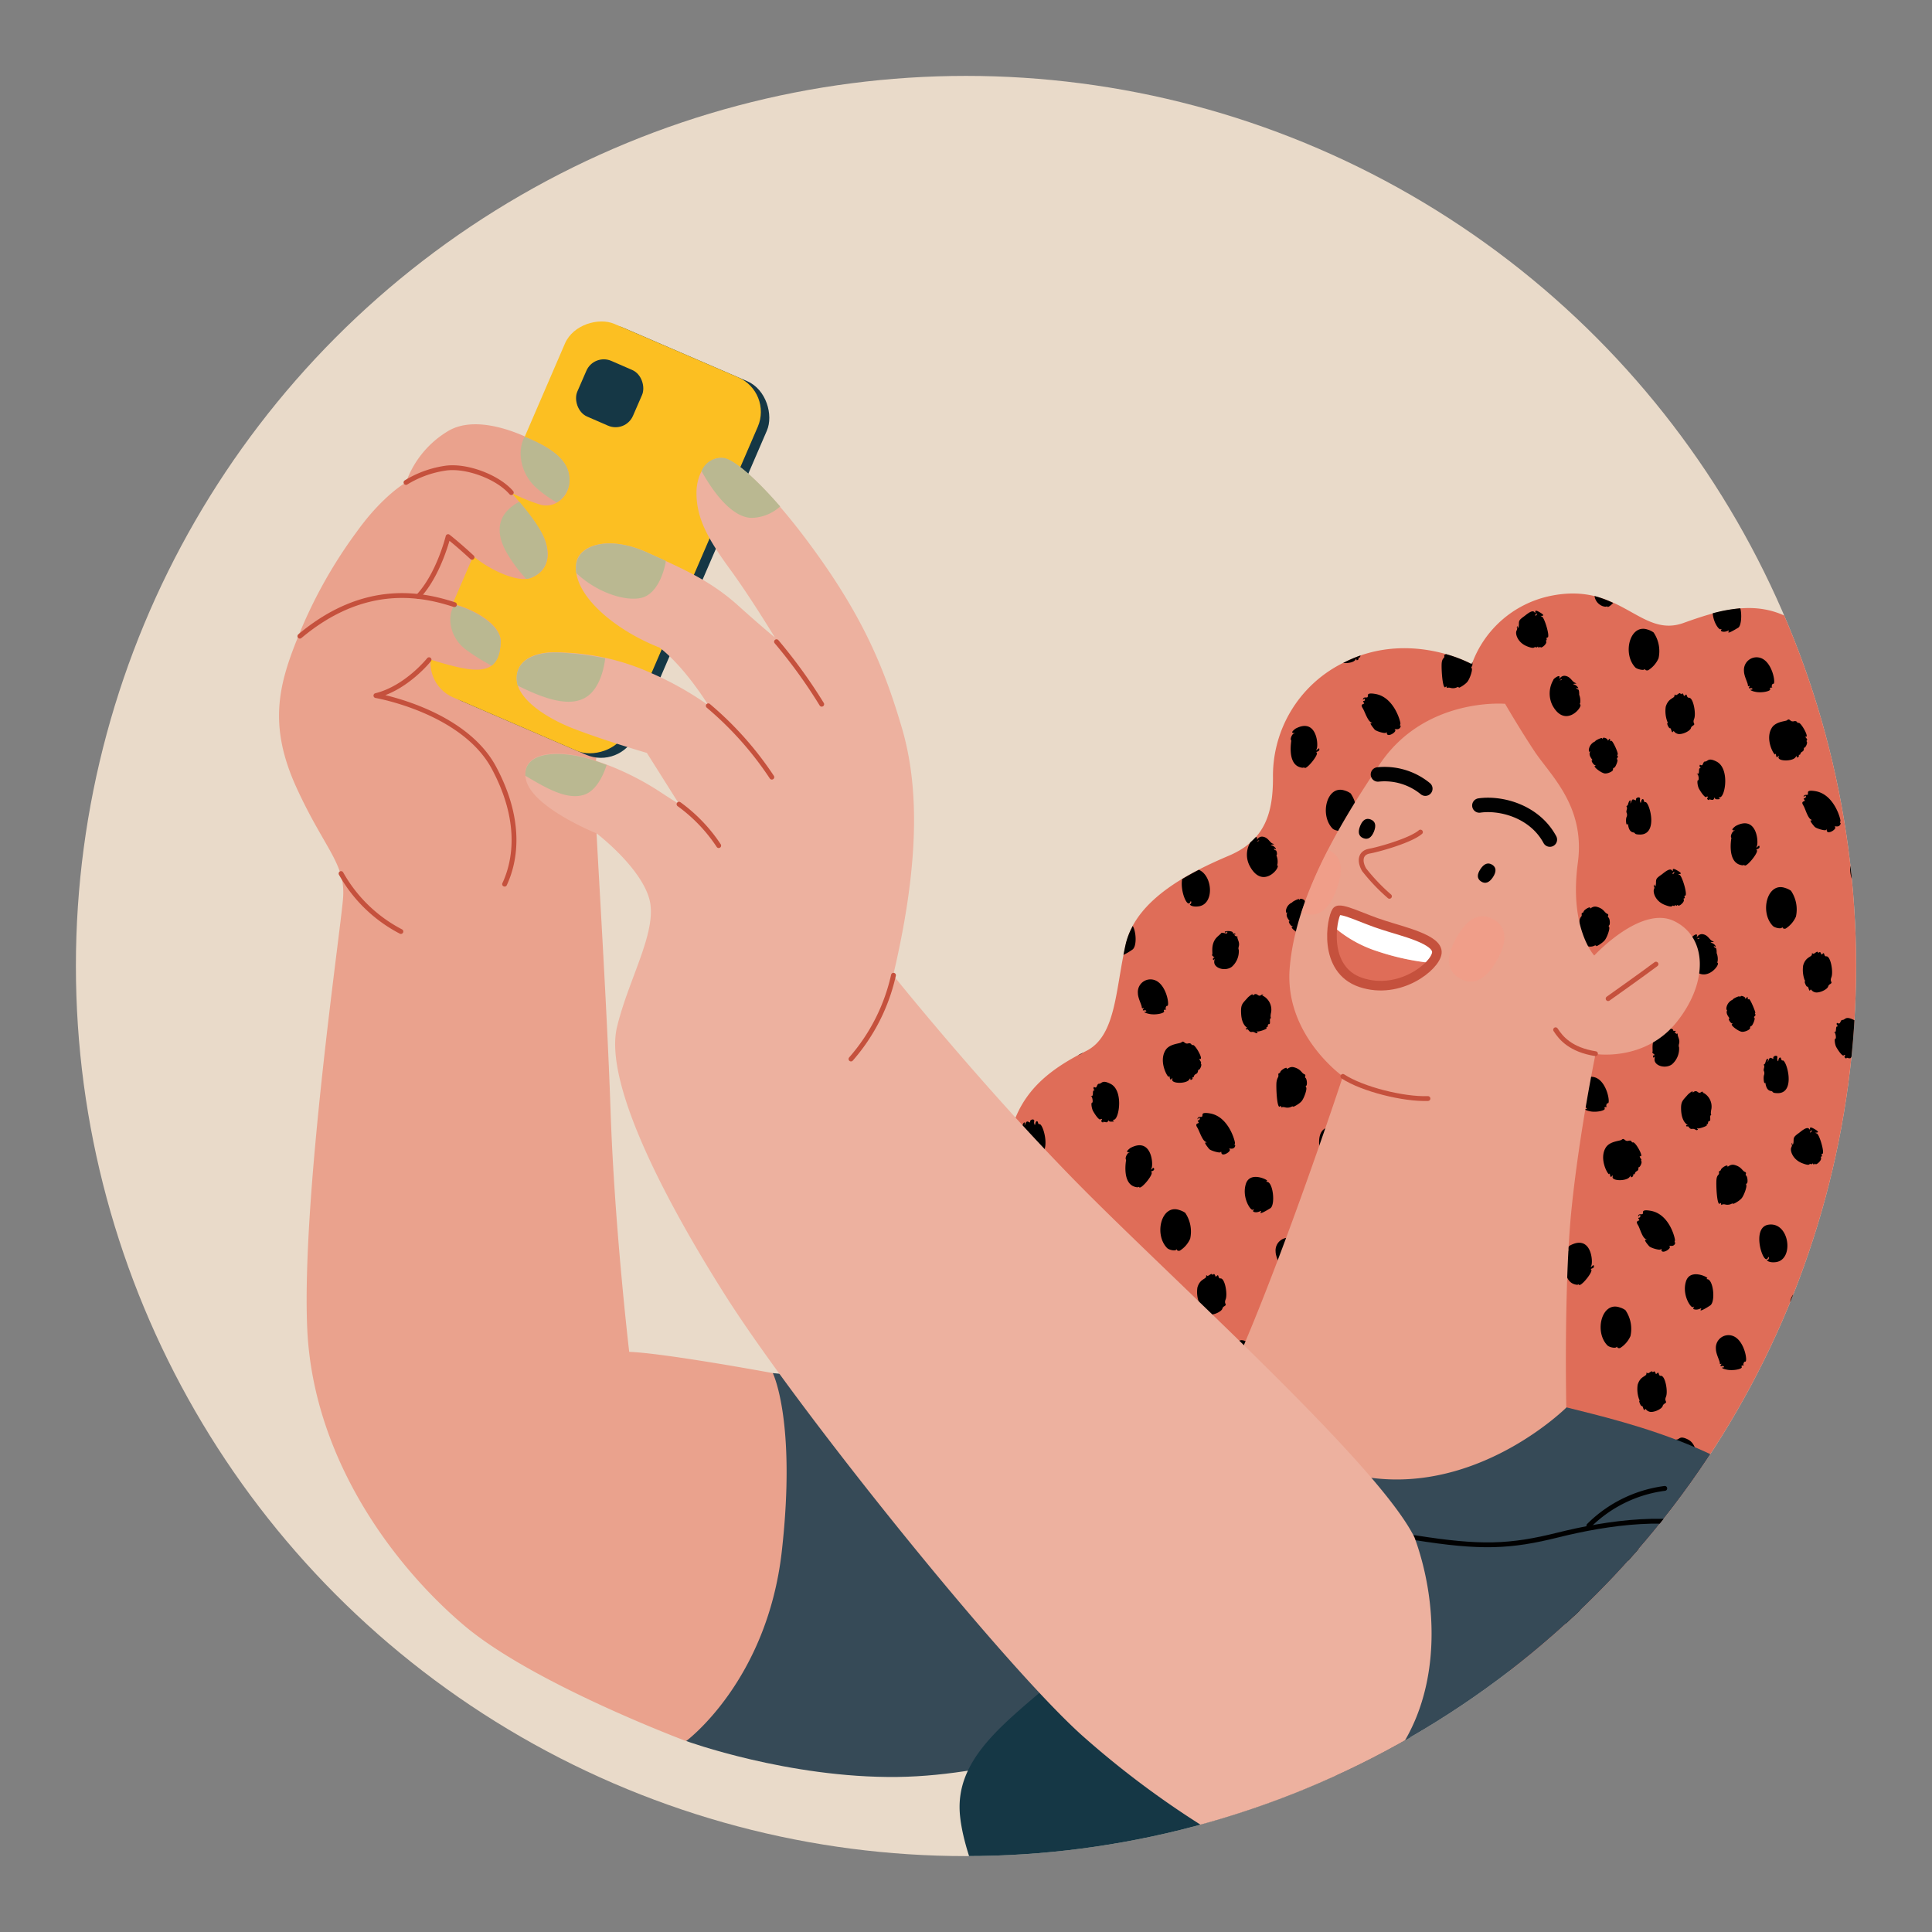 <svg xmlns="http://www.w3.org/2000/svg" viewBox="0 0 280 280" id="young-girl-taking-selfie">
  <rect x="0" y="0" width="280" height="280" fill="#808080" stroke="none"/>
  <defs>
    <clipPath id="clip-path">
      <circle id="SVGID" cx="140" cy="140" r="129" style="fill:#e9dac9"></circle>
    </clipPath>
  </defs>
  <g style="isolation:isolate">
    <g id="Layer_1">
      <circle id="SVGID-2" cx="140" cy="140" r="129" style="fill:#e9dac9"></circle>
      <g style="clip-path:url(#clip-path)">
        <path d="M182.26 205.88h-.16L112 199l-12.56 53.32s14.83 5.4 30.63 5.21c15-.19 30.24-6.13 31.68-6.7 4.61-10.29 10.31-19.75 14.32-30.35 1.93-4.91 4.11-9.72 6.19-14.6Z" style="fill:#364a57"></path>
        <path d="M43.08 92.59c-2.78 6.9-4.15 12.72-.1 21.58s7.13 11 6.74 16-6 43.16-5.2 62.24 12.72 34.68 22.74 43.16 32.18 16.76 32.18 16.76 11.75-8.67 13.87-27.55S112 199 112 199s-15.61-2.89-20.81-3.08c0 0-2.12-17.92-2.7-34.88s-2.12-39.88-2.31-46.24 2.7-21.39 2.7-21.39L77.34 63.88s-7.83-4.37-12.59-1.29a14.19 14.19 0 0 0-5.91 7.33S55.5 71.78 51.75 77a68.81 68.81 0 0 0-8.67 15.59Z" style="fill:#eaa28d"></path>
        <path d="M161.87 233.83c-8.1 11.94-23.9 17.34-22.74 29.28.92 9.49 10.4 25.05 10.4 25.05l.77 72.45s21 10.41 44.71 9.25a134.92 134.92 0 0 0 42.39-9.25s2.73-23.56 5.2-47a432.4 432.4 0 0 1 6.94-42.78Z" style="fill:#153745"></path>
        <path d="M213.31 96.25s-9.34-5.19-19 0a18.25 18.25 0 0 0-9.82 16.47c0 4.86-1 9-6.36 11.28s-13.39 6.16-14.94 12.71-1.36 13.4-5.78 15.61c-6.93 3.47-11.94 7.9-11.56 18.5.36 9.86 43.16 56.26 43.16 56.26s65.13 33.14 70.53 34.49 15.6-1 22-5.39 13.68-1.93 19.85-.77 15.41-2.51 18.5-11.18 9.63-4.82 14.64-10.79-.19-12.52 1.35-18.3 9.3-7.17 8.09-14.65c-1-6-5.78-7.32-11.75-10.4-6.5-3.36-2.31-9.45-2.31-14.84s-6.75-9.06-11.18-9.44-5.2-6.94-3.08-11a9.05 9.05 0 0 0-6.75-12.91c-7.51-1.55-9.82-2.32-10.79-6s2.51-8.09 1.16-13.29-8.67-6.55-13.68-7.13.58-6.17-3.66-10.41-10.21.2-13.3-1.92-1.54-7.71-7.13-12.14-11.19-3.01-17.5-.73-9.15-6.17-19.56-3.86a15.43 15.43 0 0 0-11.13 9.83Z" style="fill:#df6d58"></path>
        <path d="M232.25 87.84c.72.23.59-.09.68.07s.47-.11.86-.53a15.88 15.88 0 0 0-2.7-1 1.83 1.83 0 0 0 1.16 1.46ZM221.29 93.66c1.25.5 1 0 1.28.14s.26-.26.37 0 .21-.21.32 0 1-.5.82-.86c-.05-.1 0-.18.07-.17s-.13-.4.12-.38c.43 0-.41-2.8-.77-3s-.24-.11 0-.14.26-.15-.33-.5-.7-.29-.66 0c0 .1 0 .09-.11 0-.32-.53-1.36.5-1.61.64-.57.43-.66.56-.66 1 0 .73-.21.67-.2.46s0-.13-.09 0 .18.11-.05.55.15 1.72 1.5 2.26Zm1.49-4.72c0 .06-.28.46-.27.23s.36-.28.27-.23ZM225 102.24c1.87 3.42 4.5.12 4-.17-.07 0-.07-.09 0-.12a2.35 2.35 0 0 0-.13-1.26s0-.1 0-.14 0-.62-.17-.63-.4-.36-.09-.19 0-.33-.36-.48-.32-.12 0-.16.26 0 0-.15c-.46-.19-.65-.93-1.5-1-.68 0-.83.78-.73.24s-.95.23-.89.35a3.88 3.88 0 0 0-.13 3.71Zm1.17-3.72c.18-.12.23 0 .19 0s-.51.2-.18 0ZM238.34 97c.1-.16 0 .26.52.14a3.86 3.86 0 0 0 1.51-1.74 4.81 4.81 0 0 0-.72-3.74 2.84 2.84 0 0 0-.84-.41c-2.59-.91-3.73 3.5-1.79 5.5.29.25 1.18.45 1.32.25ZM249.35 91.2c.15-.08.17 0 .09.09s0 .21.2.25c.63.13 1.11-.44.87 0s1-.33 1.41-.57.56-1.79.3-2.81a22.33 22.33 0 0 0-4 .72c.11 1.41.93 2.43 1.13 2.32ZM230.39 108.93c.07-.12.08-.05 0 .17-.14.56.57 1.11.35 1.09s.19.66.4.69.11.05 0 .11c-.27.14 1 1.11 1.5 1.11s1.16-.35 1.13-.56.08-.24.22-.31.57-1.06.39-1.17.25-.38.06-.49a.13.13 0 0 1 0-.21c.16-.16-.75-2.13-.93-2s-.14 0-.16-.16-.07-.17-.2 0-.17.12-.17 0-.57-.41-.67-.23-.1.09-.13 0-1 .32-1 .48a1.51 1.51 0 0 0-.92 1.23c.03.26.05.32.13.25ZM253.47 99.43c.13-.06.14 0 .05.13-.23.42.31 0 .45.27 0 .07 0 .11-.1.11-.44 0 0 .23.62.34.87.17 2.22-.12 2.05-.43s.46-.15.3-.24 0-.55.15-.51c.42.13-.07-3.18-1.85-3.75a1.83 1.83 0 0 0-2.39 1.89c0 .78.6 1.77.57 2.12 0 .08.07.12.15.07ZM241.66 104.78c-.14.08.23.84.38.76s.24.81.41.52.12.14.71.3 1.84-.42 1.91-.88a.56.56 0 0 1 .27-.3c.5-.32-.11-.26.19-1s-.12-3.13-.77-3.06c-.38 0-.22-.7-.52-.37-.09.1-.18.13-.21.06-.21-.66-.35 0-.48-.28s-.56.36-.74.19-.09.08-.13.09c0 .45-.88.31-1.27 1.62a4.4 4.4 0 0 0 .24 2.18c.08.08.08.13.01.17ZM235.83 119.47c.21-.36 0 1 .86 1.17.43.06 0 .3 1 .31 2.77 0 1.28-5 .73-4.69-.07 0-.15-.07-.18-.23-.07-.36-.34-.25-.4.17s-.21-.17-.17-.28c.18-.6-.71-.34-.56 0 0 .09 0 .09-.23 0s-.31-.13-.46.25-.15.32-.11.08 0-.3-.12-.22-.2.42-.22.43c-.06.45-.35.25-.21.5s-.17.59 0 .87a.8.8 0 0 1 0 .52c-.2.34-.08 1.37.07 1.12ZM246 112.21c.19.11.26.89.09.88s-.07.86.15 1.24c.48.83.93 1.32 1.06 1.17s.31 0 .15.14.21.41.26.27.16 0 .3 0 .28.1.4-.17c.18-.42-.06.1.42.1s.51-.06.33-.16 0-.1.13-.13c.77-.18 1.39-4.21-.52-5.18-1.26-.64-1.21 0-1.68 0-.18 0-.25.3-.28.31-.16.53-.46-.07-.49.28s.34.35.06.37 0 .84-.35.82c-.16-.02-.17.01-.03.06ZM256.76 105.52c-1 1.68.39 4 .5 3.81s.11 0 .15.19.09.3.24.13.17-.16.11.07c-.14.64 2.08.66 2.48 0 .11-.18.15-.2.15-.06s.07.15.18.09c.29-.16 0-.37.21-.36s.05-.26.42-.46.14-.58.3-.57.48-.64.37-.84a.19.19 0 0 1 0-.25c.2-.1-.41-.56-.17-.5.58.16-.75-2.21-1.06-2-.06 0-.15 0-.2-.14a.42.42 0 0 0-.44-.1c-.6.15-.59-.51-1-.15-.14.17-1.67.15-2.24 1.14ZM255 122.71c0-.18-.09-.18-.28 0s-.22.19-.11-.06c.29-.6 0-4.59-3.08-2.93-.52.41-.6.59-.26.63s.21 0 0 .08-.56.79-.34 1c0 0-.64 3.29 1.2 3.89.72.23.6-.09.68.07.24.44 2.21-2 1.77-2.2-.16-.14.48-.12.42-.48ZM273.31 113.67c.09-.11.15-.09.17.08s0-.09.62.07a1.38 1.38 0 0 0 .78-.06c.19-.1.35-.12.34 0s.86-.38 1.22-.81.83-1.76.66-2a.14.14 0 0 1 0-.23c.19-.1.11-1-.1-1.15s.2-.38-.19-.54-.46-.73-1.5-1c-.7-.16-1 .45-1 .17s-.87.23-1 .52-.33.07-.27.44-.28.22-.37.94.2 4.08.64 3.57ZM261.4 115.4c0 .17 0 .17.11 0 .26-.29.31.26 0 .29s.22.34 0 .4c-.36.13-.39.27-.13.69s.6 1.77 1.1 2c.2.09.2.11 0 .1s-.05.31.51.94c.23.26 1.56.63 1.65.46s.1 0 .11.09c.09.69 1.6-.28 1.16-.54-.08 0 0-.08.25-.06.61.06.65-.57.57-.52s-.06-.09 0-.27-.87-3.87-3.64-4.32c-1.35-.23-1 .26-1.08.29.13.47-.47.05-.61.45ZM240 127.85c0 .73-.21.67-.2.46s0-.13-.09 0c-.15.26.18.11 0 .55s.17 1.73 1.53 2.27 1 0 1.27.14.26-.26.37-.05.21-.21.32 0 1-.5.82-.86c-.05-.1 0-.18.07-.17.25 0-.13-.4.12-.38.43 0-.4-2.8-.77-3s-.23-.11 0-.14.26-.16-.33-.5-.71-.29-.67 0c0 .1 0 .09-.11 0-.32-.53-1.36.5-1.61.64-.62.44-.72.57-.72 1.04Zm2.68-1.47c0 .07-.28.47-.27.24s.37-.28.28-.24ZM280.22 121.48c.13-.33.21.28-.06.31s.17.49 1.24.33c2.65-.42 1.9-5.87-1.1-5.42-2.65.39-.66 6.22-.08 4.78ZM245.09 136a3.88 3.88 0 0 0-.17 3.68c1.87 3.42 4.51.12 4-.17-.07 0-.07-.09 0-.12a2.35 2.35 0 0 0-.13-1.26s0-.1 0-.14 0-.62-.17-.63-.4-.36-.09-.19 0-.33-.36-.48-.32-.13 0-.16.26 0 0-.15c-.45-.19-.64-.93-1.5-1-.68 0-.82.78-.73.23s-.94.28-.85.39Zm1 0c.19-.12.23-.05.2 0s-.53.17-.2 0ZM260.28 132.84a4.84 4.84 0 0 0-.72-3.75 3 3 0 0 0-.84-.4c-2.59-.91-3.73 3.5-1.79 5.5.29.29 1.18.46 1.32.25s0 .26.53.14a3.9 3.9 0 0 0 1.5-1.74ZM269.26 128.65c.15-.08.17-.06.09.09s0 .21.2.25c.64.13 1.11-.44.87 0s1-.32 1.41-.57c.81-.52.47-3.75-.4-3.82-.12 0-.14-.06-.05-.16s-2.5-1.46-3.09.49.71 3.86.97 3.72ZM254.39 147c-.07-.05-.07-.13 0-.21s-.76-2.13-.94-2-.14 0-.15-.16-.08-.17-.21 0-.17.13-.16 0-.57-.41-.68-.23-.1.09-.13 0-1 .32-1 .48a1.53 1.53 0 0 0-.92 1.23c0 .26 0 .37.06.25s.08 0 0 .18c-.14.56.57 1.11.35 1.09s.19.66.4.69.11 0 0 .11c-.27.14 1 1.11 1.5 1.11s1.16-.35 1.13-.56.08-.24.22-.31.58-1.06.39-1.17.33-.38.14-.5ZM273.39 136.88c.12-.06.13 0 0 .13-.23.42.31 0 .46.27 0 .07 0 .11-.11.11-.43 0 0 .23.62.34.87.17 2.22-.12 2.06-.43s.45-.15.3-.24 0-.56.14-.51c.42.12-.07-3.18-1.85-3.75a1.82 1.82 0 0 0-2.38 1.89c0 .78.59 1.77.56 2.12.04.08.11.12.2.07ZM264.68 138.6c-.39.05-.22-.71-.53-.37-.09.1-.18.13-.2.06-.21-.67-.36 0-.48-.28s-.57.36-.75.19-.09.08-.12.09c0 .45-.89.31-1.27 1.62a4.3 4.3 0 0 0 .23 2.18c.08 0 .08.1 0 .14s.22.84.38.76.23.81.4.52.12.14.71.3 1.84-.42 1.91-.88a.6.6 0 0 1 .27-.3c.5-.32-.11-.26.19-1s-.1-3.1-.74-3.03ZM258.33 153.7c-.07 0-.15-.06-.19-.22-.06-.36-.34-.25-.4.17s-.2-.17-.17-.28c.18-.6-.71-.34-.56 0 0 .09-.05.09-.23 0s-.31-.13-.46.25-.15.32-.1.08 0-.3-.13-.22-.19.42-.22.43c-.06.45-.34.25-.21.5s-.17.59 0 .86a.82.82 0 0 1 0 .53c-.14.37 0 1.4.13 1.14s0 1.05.87 1.18c.42.06 0 .3 1 .31 2.7-.02 1.21-5.02.67-4.73ZM266.18 148.39c0 .26.34.35.07.37s-.05.84-.35.82c-.12 0-.13 0 0 .08s.26.89.09.88-.07.86.15 1.24c.49.83.93 1.32 1.07 1.17s.3.05.14.14.22.41.26.27.16 0 .3 0 .28.1.4-.17c.18-.42-.06.1.42.1s.51-.06.34-.16 0-.1.13-.13c.76-.18 1.38-4.21-.53-5.18-1.26-.64-1.21 0-1.67 0-.19 0-.25.3-.28.31-.21.51-.51-.13-.54.26ZM281.65 144.23c.58.16-.75-2.21-1.06-2 0 0-.15 0-.2-.14s-.26-.15-.44-.1c-.6.15-.58-.51-1-.15-.21.2-1.75.18-2.32 1.17-1 1.68.39 4 .5 3.81s.11 0 .15.19.1.3.24.13.17-.16.12.07c-.15.64 2.07.66 2.47 0 .12-.18.16-.2.15-.06s.07.15.18.09c.29-.16 0-.37.21-.36s.05-.26.42-.46.15-.58.31-.57.47-.64.36-.84a.19.19 0 0 1 0-.25c.26-.13-.32-.59-.09-.53ZM274.93 160.16c0-.18-.09-.18-.27 0s-.23.19-.12-.06c.29-.6 0-4.59-3.08-2.93-.52.41-.6.59-.26.63s.22 0 0 .08-.56.79-.34 1c0 0-.64 3.29 1.21 3.89.71.23.59-.09.67.07.24.44 2.22-1.95 1.77-2.2-.18-.14.49-.12.42-.48ZM263.9 167.78c0-.1 0-.18.07-.17.25 0-.13-.4.12-.38.43 0-.4-2.8-.77-2.95s-.23-.11 0-.14.26-.16-.33-.5-.71-.29-.67 0c0 .1 0 .09-.11 0-.32-.53-1.36.5-1.61.64-.57.43-.65.56-.66 1 0 .73-.21.67-.2.46s0-.13-.08 0 .17.11-.05.55.18 1.73 1.53 2.27 1 0 1.27.14.26-.26.38 0 .21-.21.31 0 1-.56.8-.92Zm-1.29-3.95c0 .07-.29.47-.27.24s.35-.28.27-.24ZM268.85 177c-.06 0-.06-.09 0-.12a2.35 2.35 0 0 0-.13-1.26v-.14c0-.04 0-.62-.18-.63s-.4-.36-.08-.19 0-.33-.37-.48-.32-.13 0-.16.25-.05 0-.15c-.45-.19-.64-.93-1.49-1-.69 0-.83.78-.73.23s-1 .24-.9.36a3.91 3.91 0 0 0-.17 3.68c1.9 3.42 4.54.12 4.05-.14Zm-2.65-3.58c0 .15-.53.22-.2 0s.23-.05.2-.03ZM280.2 170.29a4.9 4.9 0 0 0-.73-3.75 2.77 2.77 0 0 0-.84-.4c-2.59-.91-3.72 3.5-1.78 5.5.28.29 1.18.46 1.31.25s0 .26.53.14a3.92 3.92 0 0 0 1.51-1.74ZM274.3 184.46c-.07 0-.07-.13 0-.2s-.75-2.13-.94-2-.14 0-.15-.16-.08-.17-.21 0-.17.13-.16 0-.57-.41-.68-.23-.1.09-.13 0-.94.32-.95.48a1.49 1.49 0 0 0-.92 1.23v.25c0-.12.09 0 0 .18-.14.56.57 1.11.36 1.09s.19.66.39.69.11.05 0 .1c-.26.15 1 1.12 1.51 1.12s1.16-.35 1.12-.56a.39.39 0 0 1 .22-.31c.28-.15.58-1.06.39-1.17s.34-.4.15-.51ZM278.24 191.15c-.07 0-.15-.06-.18-.22-.07-.36-.35-.25-.41.17s-.2-.17-.17-.28c.19-.6-.71-.34-.56 0 .05.09-.05.09-.23 0s-.31-.13-.46.25-.14.32-.1.08 0-.3-.12-.22-.2.42-.22.43c-.07.45-.35.25-.22.5s-.16.59 0 .86a.82.82 0 0 1 0 .53c-.14.37 0 1.4.13 1.14s0 1 .87 1.18c.42.06 0 .3 1 .31 2.7-.02 1.22-5.02.67-4.73ZM284 204.67c.44 0-.4-2.79-.76-2.94s-.24-.11 0-.14.26-.16-.33-.5-.7-.29-.67 0c0 .1 0 .09-.1 0-.32-.53-1.36.5-1.62.64-.57.43-.65.56-.66 1 0 .73-.21.67-.19.46s0-.13-.09 0c-.15.26.18.11-.05.55s.18 1.73 1.53 2.27 1 0 1.27.14.27-.26.38-.05.21-.21.31 0 1-.5.83-.86c-.06-.1 0-.18.06-.17.22 0-.16-.41.09-.4Zm-1.48-3.39c0 .07-.29.47-.27.24s.35-.28.27-.24ZM196.43 95.62c.12-.18.16-.2.15-.06s.07.15.18.09c.29-.16 0-.37.21-.36s.12-.14.23-.3a18.92 18.92 0 0 0-2.53 1.09c.65.07 1.53-.08 1.76-.46ZM188.36 111.18c.71.23.59-.09.67.07.24.44 2.22-2 1.77-2.2-.19-.11.45-.09.41-.45 0-.18-.09-.18-.27 0s-.23.19-.12-.06c.29-.6 0-4.59-3.08-2.93-.52.41-.6.59-.26.63s.22 0 0 .08-.56.79-.34 1c.04-.01-.63 3.26 1.22 3.86ZM209.5 99.56c.1-.11.15-.09.17.08s.05-.09.62.07a1.36 1.36 0 0 0 .78-.06c.19-.1.35-.12.34 0s.86-.38 1.23-.81.82-1.76.65-2a.15.15 0 0 1 0-.23c.11-.06.13-.38.09-.67l-.11.3a19.59 19.59 0 0 0-3.74-1.45c-.12.19-.26 0-.21.31s-.28.21-.37.93.11 4.04.55 3.53ZM198.71 104.69c.2.09.2.11 0 .11s0 .3.51.93c.23.26 1.56.63 1.66.46s.09 0 .11.09c.08.69 1.59-.28 1.16-.54-.09 0 0-.08.24-.06.61.06.66-.57.57-.52s-.06-.09 0-.27-.88-3.87-3.65-4.32c-1.35-.23-1 .26-1.08.29.05.45-.55 0-.69.44 0 .16 0 .16.11 0s.31.26 0 .29.22.34 0 .4c-.36.13-.39.27-.13.69s.69 1.79 1.19 2.01ZM216.41 107.37c.13-.33.21.28 0 .31s.16.49 1.23.33c2.66-.42 1.9-5.87-1.1-5.42-2.7.41-.71 6.22-.13 4.78ZM185.13 125.41c-.06 0-.06-.09 0-.12A2.35 2.35 0 0 0 185 124s0-.1.05-.14 0-.62-.18-.63-.4-.36-.08-.19 0-.33-.37-.48-.32-.12 0-.16.26-.05 0-.15c-.45-.19-.64-.93-1.5-1-.68 0-.82.78-.73.24 0-.17-.08-.19-.23-.14a10.42 10.42 0 0 1-.75.73 3.47 3.47 0 0 0-.08 3.44c1.87 3.48 4.49.18 4-.11Zm-2.85-3.55c.19-.12.23 0 .2 0s-.48.2-.2 0ZM194.44 120.33c.11-.16 0 .26.53.14a3.92 3.92 0 0 0 1.51-1.74 4.87 4.87 0 0 0-.73-3.74 2.7 2.7 0 0 0-.84-.41c-2.59-.91-3.72 3.5-1.79 5.5.29.29 1.19.46 1.32.25ZM205.45 114.54c.15-.08.17-.05.1.09s0 .21.19.25c.64.13 1.11-.44.87 0s1-.32 1.41-.57c.81-.52.47-3.75-.4-3.82-.12 0-.14-.06-.05-.16s-2.5-1.46-3.09.49.71 3.86.97 3.72ZM219.83 115.46c-.23 0-.15.52 0 .29s.07 0 .05.23c-.12 1 1.57 1.52 2.54.79a3 3 0 0 0 1-2.49c-.06 0-.06-.23 0-.45.17-.65-.23-1-.2-1.4 0-.13 0-.15-.08-.06s-.51-.28-.32-.27.11 0 .07-.13-.33.08-.32-.12c0-.36-1.51-.3-1.11 0 .18.11.31-.35.29 0s-.6-.07-.88.08c0 .14-.59.5-.85.87-.69 1-.33 2.13-.46 2.27s.56.4.27.39ZM186.49 132.27c.07-.12.08-.05 0 .17-.14.56.57 1.11.36 1.09s.19.66.39.69.11.05 0 .11c-.27.14 1 1.11 1.51 1.11s1.16-.35 1.12-.56a.39.39 0 0 1 .22-.31c.28-.15.58-1.06.39-1.17s.25-.38.06-.49-.07-.13 0-.21-.75-2.13-.94-2-.14 0-.15-.16-.08-.17-.21 0-.17.12-.16 0-.57-.41-.68-.23-.1.09-.13 0-.94.32-1 .48a1.51 1.51 0 0 0-.91 1.23c.04.25.06.36.13.25ZM209.58 122.77c.12-.06.13 0 0 .13-.23.42.31 0 .46.27 0 .07 0 .11-.11.11-.43 0 0 .23.62.34.87.17 2.22-.12 2.06-.43s.45-.15.3-.24 0-.56.15-.51c.42.13-.08-3.18-1.86-3.75a1.82 1.82 0 0 0-2.38 1.89 19 19 0 0 0 .57 2.12c.03.08.1.12.19.07ZM200.87 124.49c-.39.05-.22-.7-.53-.37-.09.1-.18.13-.2.06-.21-.66-.36-.05-.48-.28s-.57.36-.74.19-.1.08-.13.09c0 .45-.89.31-1.27 1.62a4.3 4.3 0 0 0 .23 2.18c.08 0 .09.1 0 .14s.22.84.38.76.23.81.4.52.12.14.72.3 1.83-.42 1.9-.88a.6.6 0 0 1 .27-.3c.51-.32-.11-.26.2-1s-.11-3.1-.75-3.03ZM226.89 120.8c-.29-.16-.32.35-.77 0s-.73.28-.71 0-.65.34-.68.36c-.77.89-1.06.95-1 2.27.11 2.21 1.34 2.2.87 2.17-.27 0-.11.28.06.19s.25.44.66.37.55.26.74.16.06-.12 0-.18-.12-.09.09 0 1.41-.34 1.32-.51 0-.12.1-.12 0-.46.25-.44 0-.75.21-.84-.13.08.09-.92A2.27 2.27 0 0 0 227 121c-.23-.07-.32-.12-.2-.12s.2-.01.09-.08ZM191.93 142.81c.21-.36 0 1 .87 1.17.42.06 0 .3 1 .31 2.77 0 1.29-5 .74-4.7-.07 0-.15-.06-.18-.22-.07-.36-.35-.25-.41.17s-.2-.17-.17-.28c.19-.6-.71-.34-.56 0 .05.09 0 .09-.23 0s-.31-.13-.46.25-.14.32-.1.08 0-.3-.12-.22-.2.42-.22.43c-.07.45-.35.25-.22.5s-.16.59 0 .87a.8.8 0 0 1 0 .52c-.21.31-.09 1.37.06 1.12ZM202.38 134.28c0 .26.33.35.06.37s-.05.84-.35.82c-.12 0-.13 0 0 .08s.26.89.08.88-.07.86.15 1.24c.49.83.93 1.32 1.07 1.17s.3 0 .14.14.22.41.26.27.16 0 .3 0 .29.1.4-.17-.06.1.42.1.51-.06.34-.16 0-.1.13-.13c.76-.18 1.38-4.21-.53-5.18-1.26-.64-1.21 0-1.67 0-.18 0-.25.3-.28.31-.19.51-.5-.09-.52.26ZM217.84 130.12c.59.16-.75-2.21-1.06-2-.05 0-.15 0-.2-.14s-.25-.15-.44-.1c-.59.15-.58-.51-1-.15-.21.2-1.75.18-2.32 1.17-1 1.68.39 4 .5 3.81s.11 0 .15.19.1.3.24.13.17-.16.12.07c-.15.64 2.08.66 2.48 0 .11-.18.15-.2.14-.06s.07.15.18.09c.29-.16 0-.37.21-.36s.05-.26.42-.46.15-.58.31-.57.47-.64.37-.84a.18.18 0 0 1 0-.25c.28-.13-.33-.59-.1-.53ZM211.12 146.05c0-.18-.09-.18-.27 0s-.23.19-.11-.06c.28-.6 0-4.59-3.09-2.93-.52.41-.59.59-.26.63s.22 0 0 .08-.56.79-.33 1c0 0-.65 3.29 1.2 3.89.71.23.59-.09.68.07.23.44 2.21-1.95 1.76-2.2-.18-.14.46-.12.42-.48ZM228.9 133.49c-.07.65.07 4 .51 3.52.1-.11.15-.09.17.08s.06-.09.62.07a1.36 1.36 0 0 0 .78-.06c.19-.1.35-.12.35 0s.85-.38 1.22-.81.82-1.76.65-1.95a.15.15 0 0 1 0-.23c.19-.1.12-1-.1-1.15s.2-.38-.19-.54-.46-.73-1.5-1c-.7-.16-1 .45-.95.17s-.87.23-.95.52-.33.07-.28.44-.23.22-.33.94ZM218.19 138.31c.06.45-.55 0-.68.43 0 .17 0 .17.11 0 .25-.29.3.26 0 .29s.22.33 0 .4c-.36.13-.39.27-.13.69s.61 1.77 1.11 2c.19.09.19.11 0 .1s0 .31.51.94c.23.26 1.56.63 1.66.46s.09 0 .11.09c.08.69 1.59-.28 1.16-.54-.09-.05 0-.08.24-.06.61.06.66-.57.57-.52s0-.09 0-.27-.88-3.87-3.65-4.32c-1.28-.21-.95.28-1.01.31ZM199.51 150.17c-.23-.1-.23-.11 0-.14s.26-.16-.33-.5-.7-.29-.67 0c0 .1 0 .09-.1 0-.32-.53-1.36.5-1.62.64-.57.43-.65.56-.66 1 0 .73-.21.67-.19.46s0-.13-.09 0c-.15.26.18.11-.05.55s.18 1.73 1.53 2.27 1 0 1.27.14.26-.26.38-.05.21-.21.31 0 1-.5.83-.86c-.06-.1 0-.18.06-.17.25 0-.13-.4.12-.38.42.01-.42-2.81-.79-2.96Zm-.71-.45c0 .07-.29.47-.27.24s.35-.28.27-.24ZM236.32 144.82c.13-.33.22.28 0 .31s.16.49 1.24.33c2.65-.42 1.89-5.87-1.11-5.42-2.7.39-.7 6.22-.13 4.78ZM205.05 162.86c-.07 0-.07-.09 0-.12a2.34 2.34 0 0 0-.12-1.26s0-.1 0-.14 0-.62-.18-.63-.39-.36-.08-.19 0-.33-.37-.48-.31-.13 0-.16.26 0 0-.15c-.45-.19-.64-.93-1.49-1-.69 0-.83.78-.73.23s-1 .24-.9.36A3.91 3.91 0 0 0 201 163c1.9 3.45 4.53.15 4.05-.14Zm-2.66-3.58c0 .15-.53.23-.19 0 .18-.09.22-.02.19 0ZM216.39 156.18a4.9 4.9 0 0 0-.73-3.75 2.8 2.8 0 0 0-.83-.4c-2.59-.91-3.73 3.5-1.79 5.5.28.29 1.18.46 1.32.25s0 .26.52.14a3.92 3.92 0 0 0 1.51-1.74ZM227.93 151.76c.82-.52.48-3.75-.4-3.82-.12 0-.14-.06-.05-.16s-2.49-1.46-3.09.49.71 3.86 1 3.72.18-.06.1.09 0 .21.2.25c.63.13 1.1-.44.86 0s1-.33 1.38-.57ZM243.34 151.73c-.06 0-.06-.23 0-.45.17-.65-.22-1-.2-1.4 0-.13 0-.15-.07-.06s-.52-.29-.33-.27.12-.05.08-.13-.34.08-.33-.12c0-.36-1.51-.3-1.11-.06.18.12.31-.34.29 0s-.6-.07-.87.08c-.05.14-.6.5-.85.87-.7 1-.34 2.13-.47 2.27s.55.48.26.47-.15.52 0 .29.07 0 .05.23c-.12 1 1.57 1.52 2.54.79a3 3 0 0 0 1.01-2.51ZM210.5 170.35c-.08 0-.08-.12 0-.2s-.75-2.13-.93-2-.14 0-.16-.16-.08-.17-.21 0-.17.13-.16 0-.57-.41-.68-.23-.09.09-.13 0-.94.32-.95.48a1.51 1.51 0 0 0-.92 1.23c0 .26 0 .37.05.25s.09 0 0 .18c-.14.56.58 1.11.36 1.09s.19.66.39.69.11.05 0 .1c-.26.15 1 1.12 1.51 1.12s1.16-.35 1.12-.56a.39.39 0 0 1 .21-.34c.28-.15.58-1.06.39-1.17s.29-.37.11-.48ZM229.89 160.73c-.44 0 0 .23.61.34.87.17 2.23-.12 2.06-.43s.46-.15.3-.24 0-.56.15-.51c.42.12-.08-3.18-1.86-3.75a1.83 1.83 0 0 0-2.38 1.89 19 19 0 0 0 .57 2.12c0 .08.06.12.15.07s.13 0 0 .13c-.23.42.32 0 .46.27.05.07.05.11-.06.11ZM220.78 161.94c-.38.05-.22-.71-.52-.37-.1.1-.19.13-.21.06-.21-.67-.36 0-.48-.28s-.56.36-.74.19-.1.07-.13.09c0 .45-.89.31-1.27 1.62a4.18 4.18 0 0 0 .24 2.18c.07 0 .08.1 0 .14s.22.84.38.76.23.81.41.52.12.14.71.3 1.83-.42 1.9-.88a.6.6 0 0 1 .27-.3c.51-.32-.11-.26.2-1s-.12-3.1-.76-3.03ZM246.8 158.25c-.29-.16-.32.35-.77 0s-.73.28-.71 0-.65.34-.68.36c-.77.89-1.06 1-1 2.27.11 2.21 1.34 2.2.87 2.17-.27 0-.11.28.06.19s.25.44.66.37.56.26.75.16.05-.12 0-.18-.13-.09.09-.05 1.4-.34 1.31-.51 0-.12.1-.12 0-.46.26-.44 0-.75.2-.84-.13.08.09-.92a2.27 2.27 0 0 0-1.05-2.27c-.23-.07-.32-.12-.2-.12s.14 0 .02-.07ZM214.43 177c-.07 0-.15-.06-.18-.22-.07-.36-.34-.25-.41.17s-.2-.17-.17-.28c.19-.6-.71-.34-.55 0 0 .09-.06.09-.24 0s-.31-.13-.46.25-.14.32-.1.08 0-.3-.12-.22-.2.42-.22.43c-.06.45-.35.25-.22.5s-.16.59 0 .86a.81.81 0 0 1 0 .53c-.14.37 0 1.4.13 1.14s0 1.05.86 1.18c.42.06 0 .3 1 .31 2.71.02 1.25-4.98.68-4.73ZM225.26 176.36c.76-.18 1.39-4.21-.52-5.18-1.26-.64-1.21 0-1.68-.05-.18 0-.25.31-.28.32-.16.53-.47-.07-.49.28s.33.35.06.37 0 .84-.35.82c-.11 0-.13 0 0 .08s.26.89.08.88-.07.86.16 1.24c.48.83.93 1.32 1.06 1.17s.3.05.15.14.21.41.25.27.16 0 .3 0 .29.1.4-.17c.18-.42-.05.1.42.1s.51-.06.34-.16-.04-.08.1-.11ZM236.79 170.19c.24 0 .05-.26.43-.46s.14-.58.3-.57.47-.64.37-.84 0-.21 0-.25-.41-.56-.17-.5c.58.16-.76-2.21-1.07-2-.05 0-.14 0-.2-.14s-.25-.15-.43-.1c-.6.15-.59-.51-1-.15-.21.2-1.74.18-2.32 1.17-1 1.68.39 4 .51 3.81s.1 0 .14.19.1.3.24.13.17-.16.12.07c-.14.64 2.08.66 2.48 0 .11-.18.15-.2.14-.06s.07.15.19.09c.36-.19.03-.4.27-.39ZM231 183.5c0-.18-.08-.18-.27 0s-.23.19-.11-.06c.29-.6 0-4.59-3.09-2.93-.52.41-.59.59-.25.63s.21 0 0 .08-.56.79-.34 1c0 0-.64 3.29 1.2 3.89.71.23.59-.09.68.07.23.44 2.21-2 1.76-2.2-.15-.14.5-.12.42-.48ZM253.16 171.52c.19-.1.11-1-.1-1.15s.2-.38-.19-.54-.47-.73-1.51-1c-.7-.16-1 .45-1 .17s-.86.23-.95.52-.33.07-.28.44-.27.22-.36.94.06 4 .5 3.52c.1-.11.15-.09.17.08 0 .32.06-.09.63.07a1.34 1.34 0 0 0 .77-.06c.19-.1.35-.12.35-.05s.86-.37 1.22-.8.82-1.76.66-1.95a.14.14 0 0 1 .09-.19ZM239.18 175.47c-1.34-.23-1 .26-1.08.29.06.44-.55 0-.68.43 0 .17 0 .17.11 0 .26-.3.3.26 0 .29s.21.33 0 .4c-.37.13-.39.27-.13.69s.6 1.77 1.1 2c.19.09.2.11 0 .1s-.05.31.51.94c.23.26 1.56.63 1.66.46s.1-.05.11.09c.09.69 1.59-.28 1.16-.54-.08 0 0-.08.24-.06.61.06.66-.57.57-.52s-.05-.09 0-.27-.75-3.85-3.57-4.3ZM220.19 190.57c.44 0-.4-2.8-.76-2.95s-.24-.11 0-.14.26-.16-.33-.5-.7-.29-.66 0c0 .1 0 .09-.11 0-.32-.53-1.36.5-1.62.64-.57.43-.65.56-.65 1 0 .73-.21.67-.2.46s0-.13-.09 0 .18.11-.05.55.18 1.73 1.53 2.27 1 0 1.27.14.27-.26.38 0 .21-.21.32 0 1-.5.82-.86c-.06-.1 0-.18.07-.17s-.11-.46.08-.44Zm-1.48-3.4c0 .07-.28.47-.27.24s.35-.28.27-.24ZM256.18 182.58c-.31 0 .16.49 1.24.33 2.65-.42 1.9-5.87-1.11-5.42-2.65.39-.65 6.22-.08 4.78.14-.33.22.28-.05.31ZM225 200.31c-.07 0-.07-.09 0-.12a2.35 2.35 0 0 0-.13-1.26v-.14c0-.04 0-.62-.18-.63s-.39-.36-.08-.19 0-.33-.37-.48-.31-.13 0-.16.26-.05 0-.15c-.45-.19-.64-.93-1.49-1-.69 0-.83.78-.73.23s-1 .24-.89.36a3.88 3.88 0 0 0-.17 3.68c1.85 3.45 4.48.15 4.04-.14Zm-2.66-3.58c0 .15-.52.22-.19 0 .14-.09.18-.02.15 0ZM235.57 189.88a2.67 2.67 0 0 0-.83-.4c-2.59-.91-3.73 3.5-1.79 5.5.29.29 1.18.46 1.32.25s0 .25.52.14a3.86 3.86 0 0 0 1.51-1.74 4.81 4.81 0 0 0-.73-3.75ZM247.84 189.21c.82-.52.48-3.75-.4-3.82-.12 0-.13-.06 0-.16s-2.5-1.46-3.1.49.71 3.86 1 3.72.17-.06.09.09 0 .21.2.25c.63.13 1.11-.44.86 0s.97-.32 1.35-.57ZM262.24 191.67a3 3 0 0 0 1-2.49c-.06 0-.06-.23 0-.45.17-.65-.22-1-.2-1.4 0-.13 0-.15-.07-.06s-.52-.29-.33-.27.12-.05.08-.13-.34.07-.32-.12c0-.36-1.52-.3-1.12-.06.18.12.31-.34.3 0s-.6-.06-.88.09c0 .14-.59.5-.85.87-.7 1-.33 2.13-.47 2.27s.55.48.26.47-.14.52 0 .29.08 0 .05.23c-.12.97 1.58 1.49 2.55.76ZM230.41 207.8c-.08 0-.08-.13 0-.2s-.75-2.13-.93-2-.14 0-.16-.16-.07-.17-.2 0-.18.13-.17 0-.57-.41-.67-.23-.1.09-.13 0-.95.32-1 .48a1.51 1.51 0 0 0-.92 1.23c0 .26 0 .37.05.25s.09 0 0 .18c-.14.56.58 1.11.36 1.09s.19.66.4.69.11 0 0 .1c-.27.15 1 1.12 1.5 1.12s1.16-.36 1.13-.56.08-.24.22-.31.57-1.06.38-1.17.32-.4.14-.51ZM252.92 197.34c.42.12-.07-3.18-1.85-3.75a1.83 1.83 0 0 0-2.39 1.89c0 .78.6 1.77.57 2.12 0 .08.06.12.15.07s.14 0 0 .13c-.23.42.31 0 .45.27 0 .07 0 .11-.1.11-.44 0 0 .23.61.34.88.16 2.23-.12 2.06-.43s.46-.15.3-.24.06-.56.2-.51ZM240.69 199.39c-.38.05-.22-.71-.52-.37-.09.1-.19.13-.21.06-.21-.67-.36-.05-.48-.28s-.56.36-.74.19-.1.07-.13.09c0 .45-.89.31-1.27 1.62a4.4 4.4 0 0 0 .24 2.18c.07.05.08.1 0 .14s.22.84.38.76.24.81.41.52.12.14.71.3 1.84-.42 1.9-.88a.63.63 0 0 1 .28-.3c.5-.32-.12-.26.19-1s-.11-3.1-.76-3.03ZM266.85 195.91c-.22-.07-.32-.12-.19-.12s.17 0 0-.09c-.28-.16-.31.35-.77 0s-.73.28-.71 0-.65.34-.68.36c-.77.89-1.06.95-1 2.27.1 2.21 1.33 2.2.86 2.17-.27 0-.1.28.06.19s.25.44.66.37.56.26.75.16.06-.12 0-.18-.12-.09.09-.05c.36.07 1.4-.34 1.31-.51s0-.12.1-.12 0-.46.26-.45 0-.74.2-.83-.13.08.1-.92a2.29 2.29 0 0 0-1.04-2.25ZM234.34 214.49c-.07 0-.15-.06-.18-.22-.07-.36-.34-.25-.4.17s-.21-.17-.17-.28c.18-.6-.71-.34-.56 0 0 .09-.06.09-.23 0s-.31-.13-.47.25-.14.32-.1.08 0-.3-.12-.22-.2.42-.22.43c-.06.45-.35.25-.22.5s-.16.59 0 .86a.9.9 0 0 1 0 .53c-.14.37 0 1.4.13 1.14s0 1.05.86 1.18c.43.06 0 .3 1 .31 2.71-.02 1.23-5.02.68-4.73ZM244.65 208.63c-1.26-.64-1.21 0-1.68 0-.18 0-.25.31-.28.32-.16.53-.46-.07-.49.28s.34.35.06.37 0 .84-.35.82c-.11 0-.12 0 0 .08s.26.89.08.88-.06.86.16 1.24c.48.83.93 1.32 1.06 1.17s.31 0 .15.14.21.41.26.27.15-.05.3 0 .28.1.39-.17-.05.1.42.1.51-.06.34-.16 0-.1.13-.13c.73-.21 1.36-4.24-.55-5.21ZM257.43 206.61c.19 0 .48-.64.37-.84s0-.21 0-.25-.41-.56-.17-.5c.58.16-.75-2.21-1.06-2-.06 0-.15 0-.2-.14a.42.42 0 0 0-.44-.1c-.6.15-.59-.51-1-.15-.22.2-1.75.18-2.32 1.17a3.63 3.63 0 0 0 .5 3.81c.05-.09.11 0 .15.19s.09.29.24.13.16-.16.11.07c-.14.64 2.08.66 2.48 0 .11-.18.15-.2.15-.06s.07.15.18.09c.29-.16 0-.37.21-.36s.05-.26.42-.46.22-.61.38-.6ZM250.67 220.93c-.21.19-.23.19-.11-.06.29-.6 0-4.59-3.08-2.93-.52.41-.6.59-.26.63s.21 0 0 .08-.56.79-.34 1c0 0-.64 3.29 1.2 3.89.72.23.59-.09.68.07.24.44 2.21-1.95 1.77-2.21-.2-.1.45-.08.41-.45-.02-.18-.08-.18-.27-.02ZM273.07 209c.19-.1.11-1-.1-1.15s.2-.39-.19-.54-.46-.73-1.51-1c-.69-.16-1 .45-.95.17s-.86.23-.95.52-.33.07-.28.44-.27.22-.36.94.06 4 .51 3.52c.09-.11.15-.09.17.08s0-.09.62.07a1.26 1.26 0 0 0 .77-.07c.2-.09.36-.11.35 0s.86-.37 1.22-.8.82-1.76.66-2a.14.14 0 0 1 .04-.18ZM258.45 217c.2.09.2.11 0 .1s0 .31.51.94c.24.26 1.57.63 1.66.46s.1 0 .11.08c.09.7 1.6-.27 1.16-.53-.08-.05 0-.08.25-.06.6.06.65-.57.56-.53s0-.08 0-.26-.87-3.87-3.64-4.33c-1.35-.22-1 .27-1.08.3.05.44-.55 0-.69.43-.05.17 0 .17.11 0 .26-.3.3.26 0 .29s.22.33 0 .4c-.36.13-.39.27-.13.69s.73 1.84 1.18 2.02ZM239.34 225.07c-.23-.1-.24-.11 0-.14s.27-.16-.32-.5-.71-.29-.67 0c0 .1 0 .09-.11 0-.32-.53-1.36.5-1.61.64-.57.43-.65.56-.66 1 0 .73-.21.67-.2.46s0-.13-.09 0 .18.11 0 .55.17 1.73 1.53 2.27 1 0 1.27.13.26-.25.37 0 .21-.21.32 0 1-.5.82-.86c0-.1 0-.18.07-.17.25 0-.13-.4.12-.39.36-.06-.48-2.84-.84-2.99Zm-.72-.45c0 .07-.28.47-.27.24s.36-.28.27-.24ZM276.09 220c-.31 0 .16.49 1.24.32 2.65-.41 1.9-5.86-1.1-5.41-2.66.39-.66 6.22-.09 4.78.14-.3.22.31-.05.31ZM244.87 237.76c-.07 0-.07-.09 0-.12a2.39 2.39 0 0 0-.13-1.27s0-.09 0-.13 0-.62-.17-.63-.4-.36-.09-.19 0-.33-.36-.48-.32-.13 0-.16.26-.05 0-.15c-.45-.19-.65-.93-1.5-1-.68 0-.82.78-.73.23s-.95.24-.89.36a3.88 3.88 0 0 0-.17 3.68c1.89 3.45 4.53.15 4.04-.14Zm-2.65-3.58c-.05.14-.53.22-.2 0s.23-.02.2 0ZM254.65 226.93c-2.59-.91-3.73 3.5-1.79 5.5.29.29 1.18.46 1.32.25s0 .25.52.14a3.86 3.86 0 0 0 1.51-1.74 4.84 4.84 0 0 0-.72-3.75 2.91 2.91 0 0 0-.84-.4ZM267.36 222.84c-.13 0-.14-.06-.05-.16s-2.5-1.46-3.09.49.7 3.86 1 3.72.17-.06.09.09 0 .2.2.25c.63.13 1.11-.44.87 0s1-.32 1.41-.57c.78-.52.44-3.75-.43-3.82ZM283.16 226.18c.18-.65-.22-1-.19-1.4 0-.13 0-.15-.08-.06s-.52-.29-.33-.27.12 0 .08-.13-.33.07-.32-.12c0-.36-1.51-.3-1.12-.06.18.11.31-.34.3 0s-.6-.06-.88.09c-.05.14-.59.5-.85.87-.7 1-.33 2.12-.46 2.27s.54.48.25.47-.14.52 0 .29.08 0 .05.23c-.12 1 1.58 1.52 2.55.79a3 3 0 0 0 1-2.49c-.06-.05-.06-.26 0-.48ZM250.32 245.25c-.07 0-.08-.13 0-.2s-.76-2.13-.94-2-.14 0-.16-.16-.07-.17-.2 0-.17.13-.17 0-.56-.41-.67-.23-.1.09-.13 0-1 .32-1 .48a1.51 1.51 0 0 0-.92 1.23c0 .26 0 .37.06.25s.08 0 0 .18c-.14.56.57 1.11.35 1.09s.19.66.4.69.11.05 0 .1c-.27.15 1 1.12 1.5 1.12s1.16-.36 1.13-.56.08-.24.22-.31.58-1.06.39-1.17.33-.4.14-.51ZM272.83 234.79c.42.12-.07-3.18-1.85-3.75a1.83 1.83 0 0 0-2.39 1.89c0 .78.6 1.77.57 2.12 0 .08.07.12.15.07s.14 0 .05.13c-.23.42.31 0 .45.27 0 .07 0 .11-.1.11-.43 0 0 .23.62.34.87.16 2.22-.12 2.05-.43s.46-.15.31-.24.01-.56.14-.51ZM260.6 236.84c-.38 0-.22-.71-.52-.37-.09.1-.18.13-.2.06-.21-.67-.36-.05-.49-.28s-.56.36-.74.19-.09.07-.12.09c0 .44-.89.31-1.27 1.62a4.3 4.3 0 0 0 .23 2.18c.08 0 .08.1 0 .14s.22.84.37.76.24.8.41.52.12.14.71.3 1.84-.42 1.91-.88a.56.56 0 0 1 .27-.3c.5-.32-.11-.26.19-1s-.1-3.1-.75-3.03ZM254.25 251.94c-.06 0-.15-.06-.18-.22-.07-.36-.34-.25-.4.17s-.2-.17-.17-.28c.18-.61-.71-.34-.56 0 0 .09-.05.09-.23 0s-.31-.13-.46.25-.15.32-.11.07 0-.29-.12-.21-.2.42-.22.43c-.06.45-.34.25-.21.5s-.17.59 0 .86a.82.82 0 0 1 0 .53c-.14.36 0 1.4.13 1.14s0 1 .87 1.18c.42.06 0 .3 1 .31 2.7-.02 1.21-5.02.66-4.73ZM264.56 246.08c-1.26-.64-1.21 0-1.68-.05-.18 0-.24.3-.28.32-.16.53-.46-.07-.49.28s.34.35.07.37-.05.84-.35.82c-.12 0-.13 0 0 .08s.26.89.09.87-.07.87.15 1.25c.49.83.93 1.32 1.06 1.17s.31.05.15.14.22.41.26.27.16 0 .3 0 .28.1.4-.17-.06.1.42.1.51-.06.34-.16 0-.1.12-.13c.73-.16 1.35-4.19-.56-5.16ZM277.34 244.06c.19 0 .48-.64.37-.84a.19.19 0 0 1 0-.25c.2-.11-.41-.57-.17-.5.58.16-.75-2.21-1.06-2-.06 0-.15 0-.2-.14a.42.42 0 0 0-.44-.1c-.6.15-.58-.51-1-.15-.22.2-1.75.18-2.32 1.17a3.63 3.63 0 0 0 .5 3.81c0-.09.11 0 .15.19s.09.29.24.13.17-.16.11.07c-.14.64 2.08.66 2.48 0 .12-.18.16-.2.15-.06s.07.14.18.09c.29-.16 0-.37.21-.36s.05-.26.42-.46.22-.61.38-.6ZM270.59 258.38c-.22.19-.23.19-.12-.06.29-.6 0-4.59-3.08-2.93-.52.41-.6.59-.26.63s.21 0 0 .08-.56.79-.34 1c0 0-.64 3.29 1.2 3.89.72.23.6-.09.68.07.24.44 2.22-1.95 1.77-2.21-.19-.1.45-.08.41-.45-.01-.18-.08-.19-.26-.02ZM279 250.36c-1.35-.22-1 .27-1.08.3.05.44-.55 0-.69.43-.05.17 0 .17.11 0 .26-.3.31.26 0 .29s.22.33 0 .4c-.36.13-.39.27-.13.69s.6 1.76 1.1 2c.2.09.2.11 0 .1s-.05.3.51.94c.23.26 1.56.63 1.66.46s.09-.05.11.08c.08.7 1.59-.27 1.16-.53-.09 0 0-.08.24-.06.61.06.66-.57.57-.53s-.06-.08 0-.26-.78-3.85-3.56-4.31ZM172.51 130.71c.14-.33.22.28 0 .31s.16.49 1.24.33c2.28-.36 2-4.44 0-5.29-.81.41-1.62.86-2.42 1.34-.33 1.76.78 4.32 1.18 3.31ZM164.17 134.2a10.59 10.59 0 0 0-1 2.51c-.13.56-.24 1.12-.35 1.68a8.52 8.52 0 0 0 1.26-.74c.7-.41.61-2.57.09-3.45ZM175.93 138.8c-.22 0-.14.52 0 .29s.08 0 .05.23c-.12 1 1.58 1.52 2.55.79a3 3 0 0 0 1-2.49c-.06 0-.06-.23 0-.45.17-.65-.22-1-.2-1.4 0-.13 0-.15-.07-.06s-.52-.28-.33-.27.12-.05.08-.13-.34.08-.33-.12c0-.36-1.51-.3-1.11-.05.18.11.31-.35.3 0s-.6-.07-.88.08c-.05.14-.59.5-.85.87-.7 1-.33 2.13-.47 2.27s.55.45.26.44ZM165.68 146.11c.12-.06.14 0 0 .13-.23.42.31 0 .45.27 0 .07 0 .11-.1.11-.44 0 0 .23.61.34.88.17 2.23-.12 2.06-.43s.46-.15.3-.24 0-.56.15-.51c.42.12-.07-3.18-1.85-3.75a1.83 1.83 0 0 0-2.39 1.89c0 .78.6 1.77.57 2.12.04.08.11.12.2.07ZM156.23 152.94a2.31 2.31 0 0 0 .75-.39ZM180.7 149c-.27 0-.1.28.06.19s.25.44.66.37.56.26.75.16.06-.12 0-.18-.13-.09.09-.05 1.4-.34 1.31-.51 0-.12.1-.12 0-.46.26-.44 0-.75.2-.84-.13.08.1-.92a2.29 2.29 0 0 0-1.06-2.27c-.22-.07-.32-.12-.2-.12s.18 0 .06-.09c-.28-.16-.32.35-.77 0s-.73.28-.71 0-.65.34-.68.36c-.77.89-1.06.95-1 2.27.07 2.19 1.3 2.19.83 2.19ZM150.62 162.93c-.07 0-.15-.06-.18-.22-.07-.36-.34-.25-.4.17s-.21-.17-.17-.28c.18-.6-.71-.34-.56 0 0 .09-.06.09-.23 0s-.31-.13-.47.25-.14.32-.1.08 0-.3-.12-.22-.2.42-.22.43c-.06.45-.35.25-.22.5s-.16.59 0 .87a.78.78 0 0 1 0 .52c-.14.37 0 1.4.13 1.14s0 1.05.86 1.18c.43.06 0 .3 1 .31 2.71-.01 1.23-5.02.68-4.73ZM160.93 157.07c-1.26-.64-1.21 0-1.68 0-.18 0-.25.3-.28.31-.16.53-.46-.07-.49.28s.34.35.06.37 0 .84-.35.82c-.11 0-.13 0 0 .08s.26.89.08.88-.06.86.16 1.24c.48.83.93 1.32 1.06 1.17s.31 0 .15.14.21.41.26.27.15 0 .3 0 .28.1.39-.17-.05.1.42.1.51-.06.34-.16 0-.1.13-.13c.73-.2 1.36-4.27-.55-5.2ZM173.71 155.05c.19 0 .48-.64.37-.84s0-.21 0-.25-.41-.56-.17-.5c.58.16-.75-2.21-1.06-2-.06 0-.15 0-.2-.14a.42.42 0 0 0-.44-.1c-.6.15-.59-.51-1-.15-.22.2-1.75.18-2.32 1.17-1 1.68.38 4 .5 3.81s.11 0 .15.19.09.3.24.13.16-.16.11.07c-.14.64 2.08.66 2.48 0 .11-.18.15-.2.14-.06s.07.15.19.09c.29-.16 0-.37.21-.36s0-.26.42-.46.22-.65.38-.6ZM167 169.37c-.21.19-.23.19-.11-.06.29-.6 0-4.59-3.08-2.93-.52.41-.6.59-.26.63s.21 0 0 .08-.56.79-.34 1c0 0-.64 3.29 1.2 3.89.72.23.59-.09.68.07.23.44 2.21-1.95 1.77-2.2-.2-.11.45-.09.41-.45-.07-.19-.13-.19-.27-.03ZM185 156.83c-.08.65.06 4 .51 3.52.09-.11.14-.09.17.08s.05-.09.62.07a1.34 1.34 0 0 0 .77-.06c.19-.1.36-.12.35-.05s.86-.37 1.22-.8.82-1.76.66-2a.14.14 0 0 1 0-.23c.19-.1.11-1-.1-1.15s.2-.38-.19-.54-.46-.73-1.51-1c-.69-.16-1 .45-1 .17s-.86.23-.95.52-.33.07-.28.44-.17.31-.27 1.03ZM174.73 165.48c.19.09.2.11 0 .1s0 .31.51.94c.24.26 1.57.63 1.66.46s.1 0 .11.09c.09.69 1.59-.28 1.16-.54-.08-.05 0-.08.25-.06.6.06.65-.57.56-.52s-.05-.09 0-.27-.87-3.87-3.64-4.32c-1.35-.23-1 .26-1.08.29 0 .45-.55 0-.69.43-.05.17 0 .17.11 0 .26-.3.3.26 0 .29s.22.33 0 .4c-.37.13-.39.27-.13.69s.68 1.8 1.18 2.02ZM155.62 173.51c-.23-.1-.24-.11 0-.14s.27-.16-.32-.5-.71-.29-.67 0c0 .1 0 .09-.11 0-.32-.53-1.36.5-1.61.64-.57.43-.65.56-.66 1 0 .73-.21.67-.2.46s0-.13-.09 0c-.15.26.18.11 0 .55s.17 1.73 1.53 2.27 1 0 1.27.14.26-.26.37-.05.21-.21.32 0 1-.5.82-.86c0-.1 0-.18.07-.17.25 0-.13-.4.12-.38.36.01-.46-2.81-.84-2.96Zm-.72-.45c0 .07-.28.47-.27.24s.37-.3.27-.24ZM192.42 168.16c.14-.33.22.28 0 .31s.16.49 1.24.33c2.65-.42 1.9-5.87-1.1-5.42-2.71.39-.71 6.22-.14 4.78ZM161.15 186.2c-.07 0-.07-.09 0-.12a2.35 2.35 0 0 0-.13-1.26s0-.1 0-.14 0-.62-.17-.63-.4-.36-.09-.19 0-.33-.36-.48-.32-.13-.05-.16.26-.05 0-.15c-.46-.19-.65-.93-1.5-1-.68 0-.83.78-.73.23s-.95.24-.89.36a3.88 3.88 0 0 0-.17 3.68c1.94 3.45 4.58.15 4.09-.14Zm-2.65-3.58c-.05.15-.53.22-.2 0s.23-.02.2 0ZM170.93 175.37c-2.59-.91-3.73 3.5-1.79 5.5.29.29 1.18.46 1.32.25s0 .26.52.14a3.86 3.86 0 0 0 1.51-1.74 4.84 4.84 0 0 0-.72-3.75 2.91 2.91 0 0 0-.84-.4ZM183.64 171.28c-.13 0-.14-.06 0-.16s-2.5-1.46-3.09.49.7 3.86 1 3.72.17-.06.09.09 0 .21.2.25c.63.13 1.11-.44.87 0s1-.32 1.41-.57c.73-.52.39-3.75-.48-3.82ZM198.43 177.56a3 3 0 0 0 1-2.49c-.06 0-.06-.23 0-.45.17-.65-.22-1-.19-1.4 0-.13 0-.15-.08-.06s-.52-.29-.33-.27.12 0 .08-.13-.33.08-.32-.12c0-.36-1.51-.3-1.12-.06.18.12.31-.34.3 0s-.6-.07-.88.08c-.05.14-.59.5-.85.87-.7 1-.33 2.13-.46 2.27s.54.48.25.47-.14.52 0 .29.08 0 0 .23c-.07.98 1.63 1.5 2.6.77ZM166.6 193.69c-.07 0-.08-.12 0-.2s-.76-2.13-.94-2-.14 0-.16-.16-.07-.17-.2 0-.17.13-.17 0-.56-.41-.67-.23-.1.09-.13 0-1 .32-1 .48a1.53 1.53 0 0 0-.92 1.23c0 .26 0 .37.06.25s.08 0 0 .18c-.14.56.57 1.11.35 1.09s.19.66.4.69.11.05 0 .1c-.27.15 1 1.12 1.5 1.12s1.16-.35 1.13-.56.08-.24.22-.31.58-1.06.39-1.17.33-.4.14-.51ZM189.11 183.23c.42.12-.07-3.18-1.85-3.75a1.83 1.83 0 0 0-2.39 1.89c0 .78.6 1.77.57 2.12 0 .08.07.12.15.07s.14 0 0 .13c-.23.42.31 0 .45.27 0 .07 0 .11-.1.11-.43 0 0 .23.62.34.87.17 2.22-.12 2-.43s.46-.15.31-.24.13-.56.24-.51ZM176.88 185.28c-.38.05-.22-.71-.52-.37-.09.1-.18.13-.21.06-.21-.67-.35-.05-.48-.28s-.56.36-.74.19-.09.07-.12.09c0 .45-.89.31-1.27 1.62a4.3 4.3 0 0 0 .23 2.18c.08 0 .08.1 0 .14s.22.84.37.76.24.81.41.52.12.14.71.3 1.84-.42 1.91-.88a.56.56 0 0 1 .27-.3c.5-.32-.11-.26.19-1s-.1-3.1-.75-3.03ZM202.9 181.59c-.28-.16-.31.35-.76 0s-.73.28-.72 0-.65.34-.68.36c-.77.89-1.06.95-1 2.27.1 2.21 1.33 2.2.87 2.17-.28 0-.11.28.06.19s.24.44.66.37.55.26.74.16.06-.12 0-.18-.12-.09.09 0c.36.07 1.41-.34 1.32-.51s0-.12.09-.12c.25 0 0-.46.26-.45s0-.74.2-.83-.13.08.1-.92a2.29 2.29 0 0 0-1-2.27c-.23-.07-.32-.12-.2-.12s.07-.05-.03-.12ZM170.53 200.38c-.07 0-.15-.06-.18-.22-.07-.36-.34-.25-.4.17s-.2-.17-.17-.28c.18-.6-.71-.34-.56 0 0 .09-.05.09-.23 0s-.31-.13-.46.25-.15.32-.11.08 0-.3-.12-.22-.2.42-.22.43c-.06.45-.34.25-.21.5s-.17.59 0 .86a.82.82 0 0 1 0 .53 1.12 1.12 0 0 0-.06.4l1.87 2.23h.17c2.72-.02 1.23-5.02.68-4.73ZM180.84 194.52c-1.26-.64-1.21 0-1.68-.05-.18 0-.24.31-.28.32-.16.53-.46-.07-.49.28s.34.35.06.37 0 .84-.34.82c-.12 0-.13 0 0 .08s.26.89.09.88-.07.86.15 1.24c.48.83.93 1.32 1.06 1.17s.31.05.15.14.22.41.26.27.16 0 .3 0 .28.1.4-.17-.06.1.42.1.51-.06.34-.16 0-.1.12-.13c.73-.16 1.35-4.19-.56-5.16ZM193.62 192.5c.19 0 .48-.64.37-.84a.19.19 0 0 1 0-.25c.2-.1-.41-.56-.17-.5.58.16-.75-2.21-1.06-2-.06 0-.15 0-.2-.14a.42.42 0 0 0-.44-.1c-.6.15-.58-.51-1-.15-.22.2-1.75.18-2.32 1.17a3.63 3.63 0 0 0 .5 3.81c.05-.09.11 0 .15.19s.09.29.24.13.17-.16.11.07c-.14.64 2.08.66 2.48 0 .12-.18.16-.2.15-.06s.07.15.18.09c.29-.16 0-.37.21-.36s0-.26.42-.46.22-.61.38-.6ZM186.87 206.82c-.22.19-.23.19-.12-.06.29-.6 0-4.59-3.08-2.93-.52.41-.6.59-.26.63s.21 0 0 .08-.56.79-.34 1c0 0-.64 3.29 1.2 3.89.72.23.6-.09.68.07.24.44 2.22-2 1.77-2.2-.19-.11.45-.09.41-.45-.01-.19-.08-.19-.26-.03ZM209.26 194.86c.19-.1.11-1-.1-1.15s.2-.38-.19-.54-.46-.73-1.5-1c-.7-.16-1 .45-.95.17s-.87.23-1 .52-.33.07-.27.44-.28.22-.37.94.07 4 .51 3.52c.09-.11.15-.09.17.08 0 .32.05-.09.62.07a1.36 1.36 0 0 0 .78-.06c.19-.1.35-.12.34 0s.86-.37 1.22-.8.83-1.76.66-1.95a.14.14 0 0 1 .08-.24ZM198.91 203.4c-.07 0-.06-.09 0-.27s-.87-3.87-3.64-4.33c-1.35-.22-1 .27-1.08.3 0 .44-.55 0-.69.43-.05.17 0 .17.11 0 .26-.3.31.26 0 .29s.22.33 0 .4c-.36.13-.39.27-.13.69s.6 1.77 1.1 2c.2.09.2.11 0 .1s0 .31.51.94c.23.26 1.56.63 1.65.46s.1-.05.12.08c.08.7 1.59-.27 1.16-.53-.09 0 0-.08.24-.06.74.1.74-.55.65-.5ZM175.53 211c-.23-.1-.23-.11 0-.14s.26-.16-.33-.5-.71-.29-.67 0c0 .1 0 .09-.11 0a.33.33 0 0 0-.4-.13l2.3 2.65a4.38 4.38 0 0 0-.79-1.88Zm-.71-.45c0 .07-.29.47-.27.24s.35-.32.27-.28ZM212.28 205.92c-.31 0 .17.49 1.24.32 2.65-.41 1.9-5.86-1.1-5.41-2.65.39-.66 6.22-.08 4.78.13-.33.21.28-.06.31ZM190.84 212.82c-2.59-.91-3.73 3.5-1.79 5.5.29.29 1.18.46 1.32.25s0 .25.53.14a3.9 3.9 0 0 0 1.5-1.74 4.84 4.84 0 0 0-.72-3.75 2.77 2.77 0 0 0-.84-.4ZM203.55 208.73c-.12 0-.14-.06-.05-.16s-2.5-1.46-3.09.49.71 3.86 1 3.72.17-.06.09.09 0 .21.2.25c.64.13 1.11-.44.87 0s1-.32 1.41-.57c.78-.55.44-3.75-.43-3.82ZM219.35 212.07c.18-.65-.22-1-.19-1.4 0-.13 0-.15-.08-.06s-.51-.29-.33-.27.12-.05.08-.13-.33.07-.32-.12c0-.36-1.51-.3-1.12-.06.18.12.32-.34.3 0s-.6-.06-.88.09c-.05.14-.59.5-.85.87-.69 1-.33 2.13-.46 2.27s.55.48.26.47-.15.52 0 .29.08 0 0 .23c-.12 1 1.58 1.52 2.55.79a3 3 0 0 0 1-2.49c-.02-.05-.02-.26.04-.48ZM208.58 221.43c-.1-.19.45-.15.3-.24s0-.56.15-.51c.41.12-.08-3.18-1.86-3.75a1.82 1.82 0 0 0-2.38 1.89 19 19 0 0 0 .57 2.12c0 .08.06.12.15.07s.13 0 0 .13c-.23.42.31 0 .46.27 0 .07 0 .11-.11.11-.43 0 0 .23.62.34.91.14 2.26-.12 2.1-.43ZM196.8 222.73c-.39.05-.22-.71-.53-.37-.09.1-.18.13-.2.06-.21-.67-.36 0-.48-.28s-.57.36-.74.19-.1.07-.13.09c0 .45-.89.31-1.27 1.62a4.3 4.3 0 0 0 .23 2.18c.08.05.08.1 0 .14s.22.84.38.76.23.81.4.52.12.14.71.3 1.84-.42 1.91-.88a.6.6 0 0 1 .27-.3c.5-.32-.11-.26.2-1s-.11-3.1-.75-3.03ZM223 219.25c-.23-.07-.32-.12-.2-.12s.18 0 .05-.09c-.28-.16-.31.34-.76 0s-.73.28-.71 0-.65.34-.68.36c-.77.89-1.06 1-1 2.27.11 2.21 1.34 2.2.87 2.17-.28 0-.11.28.06.19s.25.44.66.37.55.26.74.16.06-.12 0-.18-.12-.09.09-.05c.36.07 1.41-.34 1.32-.51s0-.12.1-.12 0-.46.25-.45 0-.74.21-.83-.14.08.09-.92a2.29 2.29 0 0 0-1.09-2.25ZM200.75 232c-1.26-.64-1.21 0-1.67-.05a.24.24 0 0 0-.2.15l3 1.52a2.33 2.33 0 0 0-1.13-1.62ZM213.54 230c.18 0 .47-.64.37-.84a.18.18 0 0 1 0-.25c.2-.11-.4-.56-.17-.5.58.16-.75-2.21-1.06-2-.05 0-.15 0-.2-.14s-.25-.15-.44-.1c-.59.15-.58-.51-1-.15-.21.2-1.75.18-2.32 1.17a3.63 3.63 0 0 0 .5 3.81c.05-.09.11 0 .15.19s.1.29.24.13.17-.16.12.07c-.15.64 2.07.66 2.48 0 .11-.18.15-.2.14-.06s.07.15.18.09c.29-.16 0-.37.21-.36s.05-.26.42-.46.22-.66.38-.6ZM228.88 230.62c-.3-.12-.46-.73-1.5-1-.7-.16-1 .45-.95.17s-.87.23-1 .52-.32.07-.27.44-.28.22-.37.94.07 4 .51 3.52c.1-.11.15-.09.17.08s.05-.09.62.07a1.28 1.28 0 0 0 .78-.07c.19-.09.35-.11.35 0s.85-.37 1.22-.8.82-1.76.65-2a.15.15 0 0 1 0-.23c.19-.1.12-1-.1-1.15s.28-.34-.11-.49ZM215.2 236.25c-1.35-.22-1 .27-1.08.3.06.44-.55 0-.68.43-.05.17 0 .17.1 0 .26-.3.31.26 0 .29s.22.33 0 .4c-.36.13-.39.27-.13.69s.36.85.57 1.31l4 2c.07-.11.08-.21 0-.27s0-.08.24-.06c.61.06.66-.57.57-.53s-.06-.08 0-.26-.79-3.84-3.59-4.3ZM232.33 238.28c-2.65.39-.66 6.22-.08 4.78.13-.33.21.28-.05.31s.16.49 1.23.32c2.66-.41 1.9-5.87-1.1-5.41ZM239.27 250c-.06 0-.06-.23 0-.45.17-.65-.23-1-.2-1.4 0-.13 0-.15-.07-.06s-.52-.29-.33-.28.12 0 .08-.12-.34.07-.33-.12c0-.36-1.51-.3-1.11-.06.18.11.31-.34.29 0s-.6-.06-.87.09c-.06.14-.6.5-.85.87a2.92 2.92 0 0 0-.44 1.94l3.28 1.6a2.81 2.81 0 0 0 .55-2.01Z"></path>
        <path d="M264 224.29c-7.52-13.59-28.62-18.21-37-20.33l-44.73 1.92c-2.08 4.88-4.22 9.69-6.19 14.6-4 10.6-9.71 20.06-14.32 30.35l.12-.05 36.68 7.62c-6.89 6.37-14.21 7.92-21.5 7.93 8 4.79 16.64 8.77 24.8 10.85 15.89 4.05 44.22 5.78 56.07-6.07s13.57-33.24 6.07-46.82Z" style="fill:#364a57"></path>
        <path d="M218.13 102s-11.56-1-18.11 8.67-12.34 20-13.11 29.67 7.71 15.66 7.71 15.66-10.21 31-17.53 46a32.85 32.85 0 0 0 23.12 12.33C215.43 215.52 227 204 227 204s-.38-17.73.77-28.9 3.47-22.35 3.47-22.35 7.13 1.15 11.76-4.63 4.43-12.33-.39-14.64-11.56 5-11.56 5-3.66-3.92-2.38-13.43c1.12-8.24-4-12.71-6.29-16.18s-4.25-6.87-4.25-6.87Z" style="fill:#eaa28d"></path>
        <path d="M199.12 120.53c-.37.89-.89 1.21-1.55.94s-.81-.86-.45-1.76.89-1.21 1.55-.94.81.86.45 1.76ZM216.36 127.14c-.54.8-1.11 1-1.71.61s-.62-1-.09-1.8 1.11-1 1.71-.62.62 1.01.09 1.81Z"></path>
        <g style="opacity:.6;mix-blend-mode:multiply">
          <path d="M211.58 141.81c-1.94-1.1-2.11-3.1-.49-5.94s3.41-3.73 5.35-2.63 2.11 3.11.5 5.95-3.42 3.72-5.36 2.62Z" style="fill:#f49b87"></path>
        </g>
        <path d="M188.9 132.34c2.1.75 3.73-.43 4.83-3.5s.63-4.86-1.26-5.68a62 62 0 0 0-3.85 9.06Z" style="fill:#f49b87;opacity:.6;mix-blend-mode:multiply"></path>
        <path d="M205.86 120.59c-1.41 1.22-6 2.51-7.38 2.76s-1.48 1.48-.78 2.7a27.75 27.75 0 0 0 3.67 3.85" style="fill:none;stroke-linecap:round;stroke-linejoin:round;stroke:#c5513d;stroke-width:.7px"></path>
        <path d="M199.7 112.24a9.31 9.31 0 0 1 6.87 2.06M214.4 116.74c3.15-.45 8 .83 10.22 4.94" style="fill:none;stroke-linecap:round;stroke-linejoin:round;stroke:#010101;stroke-width:2.09px"></path>
        <path d="M240 139.73c-1.87 1.41-6.94 5-6.94 5M231.23 152.71c-3.6-.58-5-2.25-5.78-3.47M194.62 156c2.83 1.86 8.8 3.34 12.33 3.21" style="fill:none;stroke-linecap:round;stroke-linejoin:round;stroke:#c5513d;stroke-width:.7px"></path>
        <path d="M207.5 139.57a9.89 9.89 0 0 1-10.25 2.86c-4-1.34-4.45-5.59-4.1-8.24a18.07 18.07 0 0 0 6.48 3.68 36.22 36.22 0 0 0 7.87 1.7Z" style="fill:#df6d58"></path>
        <path d="M208.24 138.13a3 3 0 0 1-.74 1.44 36.22 36.22 0 0 1-7.87-1.7 18.07 18.07 0 0 1-6.48-3.68 6 6 0 0 1 .57-2.1c.49-.71 3.86 1.09 6.81 2 2.77.96 7.9 2.11 7.71 4.04Z" style="fill:#fff"></path>
        <path d="M193.72 132.09c.49-.71 3.86 1.09 6.81 2 2.77.91 7.9 2.06 7.71 4s-5.4 6.16-11 4.3-4.24-9.27-3.52-10.3Z" style="stroke-width:1.39px;stroke:#c5513d;fill:none;stroke-linecap:round;stroke-linejoin:round"></path>
        <path d="M205 222.84c9.63 1.54 13.87 1.35 20.81-.38s16.95-3.28 23.89-.39" style="fill:none;stroke-linecap:round;stroke-linejoin:round;stroke-width:.7px;stroke:#010101"></path>
        <path d="M230.27 221.11a19 19 0 0 1 11-5.4" style="fill:none;stroke-linecap:round;stroke-linejoin:round;stroke-width:.7px;stroke:#010101"></path>
        <rect width="30.44" height="58.96" x="72.43" y="48.97" rx="5.45" style="fill:#153745" transform="rotate(23.34 87.658 78.44)"></rect>
        <rect width="58.96" height="30.44" x="56.85" y="62.66" rx="5.45" style="fill:#fcbf22" transform="rotate(-66.66 86.33 77.88)"></rect>
        <rect width="8.77" height="8.77" x="84.03" y="52.17" rx="2.74" style="fill:#153745" transform="matrix(.92 .4 -.4 .92 29.64 -30.4)"></rect>
        <path d="M200.4 256.56c-7.42 7.92-15.4 9.76-23.35 9.77a132.78 132.78 0 0 1-20.29-14.87c-11.56-10.41-41.33-47.4-51.74-63.88s-17.34-31.5-15.6-38.73 6.07-14.16 4.62-18.79-7.58-9.28-7.58-9.28-9.63-3.85-10.27-8 5.26-4.11 9.63-2.7a40.47 40.47 0 0 1 9.76 4.63c1.93 1.28 2.83 1.8 2.83 1.8l-4.66-7.39s-6-1.74-10.5-3.47c-4.22-1.62-8.09-4.3-8.35-7s2.18-4.43 6.71-4.08a33.74 33.74 0 0 1 12.82 3 46.24 46.24 0 0 1 8.22 4.63s-3.31-5.46-7.07-8.35c-6.45-2.51-12.72-7.71-12.07-12.21.38-2.64 4.72-4.15 10.49-1.48 5.17 2.38 9 4 13.1 7.71 2.84 2.57 5.21 4.53 5.21 4.53s-3.57-5.88-6.46-9.83c-3.25-4.45-4.82-7.32-4.91-10.86s2-5.77 4.11-5.26 6.75 5.08 11.4 11.21c8.48 11.17 11.69 19.1 14.26 27.84s2.47 20-1.26 35.84c0 0 13.11 16.37 27 30.44s43.35 40.46 48.56 51.06c3.68 10.02 4.06 24.47-4.61 33.72Z" style="fill:#edb19f"></path>
        <path d="M85.82 110.12c-4.23-1.36-9.89-1.41-9.68 2.31 2.88 1.7 5.86 3.49 8.36 2.8 1.89-.52 2.94-2.88 3.42-4.36q-1-.39-2.1-.75ZM84.89 101.07c2.06-1.25 2.66-4.3 2.82-5.67a43.75 43.75 0 0 0-6.1-.79c-4.53-.35-7 1.38-6.71 4.08a3.16 3.16 0 0 0 .14.68c3.54 1.76 7.35 3.21 9.85 1.7ZM109.07 75.05a6.38 6.38 0 0 0 4-1.65c-3.38-3.9-6.41-6.57-8-7a3.09 3.09 0 0 0-3.4 1.87c2.14 3.87 4.85 6.87 7.4 6.78ZM83.51 81.73a4.79 4.79 0 0 0 0 1.31c3.07 2.93 7.34 4.2 9.57 3.57s3.2-3.83 3.42-5.32L94 80.16c-5.77-2.67-10.11-1.16-10.49 1.57Z" style="fill:#bab891"></path>
        <path d="M112.54 93a74.46 74.46 0 0 1 6.55 9.06M102.65 102.29a48.45 48.45 0 0 1 9.21 10.34M98.41 116.55a23.12 23.12 0 0 1 5.75 6M129.49 141.34a27.47 27.47 0 0 1-6.16 12.14" style="fill:none;stroke-linecap:round;stroke-linejoin:round;stroke:#c5513d;stroke-width:.7px"></path>
        <path d="M75.06 62.91c3 1.16 7 2.9 7.42 6s-2.12 4.82-4.14 4.24a26.44 26.44 0 0 1-4.24-1.74s4 4.34 4.91 6.94.1 4.53-2 5.39-7-1.54-9.35-4a12.51 12.51 0 0 1-.38-10c2.19-5.09 7.78-6.83 7.78-6.83Zm-15.51 31.7s5.68 2.12 8.77 2.41 4.14-1.16 4.24-4-5-5.4-8.39-5.78Z" style="fill:#eaa28d"></path>
        <path d="M65.86 87.63c-1.19 1.88-.59 4.88 1.72 6.56a30.11 30.11 0 0 0 3.66 2.28c.89-.64 1.26-1.8 1.32-3.4.08-2.36-3.56-4.58-6.7-5.44ZM82.48 68.89c-.35-2.76-3.62-4.44-6.44-5.59-1.22 2.18-.5 5.56 1.81 7.51a17.08 17.08 0 0 0 2.84 2 3.75 3.75 0 0 0 1.79-3.92ZM75.27 72.72c-3.2 1.68-3.69 4.42-1.59 7.79a20.24 20.24 0 0 0 2.58 3.38 2.37 2.37 0 0 0 .73-.17c2.12-.86 2.89-2.79 2-5.39-.54-1.69-2.45-4.12-3.72-5.61Z" style="fill:#bab891"></path>
        <path d="M74.1 71.39c-2-2.31-6.59-4-9.6-3.53a15.07 15.07 0 0 0-5.66 2.06M68.41 80.77c-2-1.86-3.47-3-3.47-3s-1.34 5.49-4.33 8.67" style="fill:none;stroke-linecap:round;stroke-linejoin:round;stroke:#c5513d;stroke-width:.7px"></path>
        <path d="M43.46 92.2c9.54-8 18-6 22.4-4.57M62.18 95.61s-3.27 4.11-7.7 5.2c0 0 12.68 2.18 17.11 10.47s2.8 14.16 1.54 16.86M49.43 126.6a21.07 21.07 0 0 0 8.67 8.4" style="fill:none;stroke-linecap:round;stroke-linejoin:round;stroke:#c5513d;stroke-width:.7px"></path>
      </g>
    </g>
  </g>
</svg>
